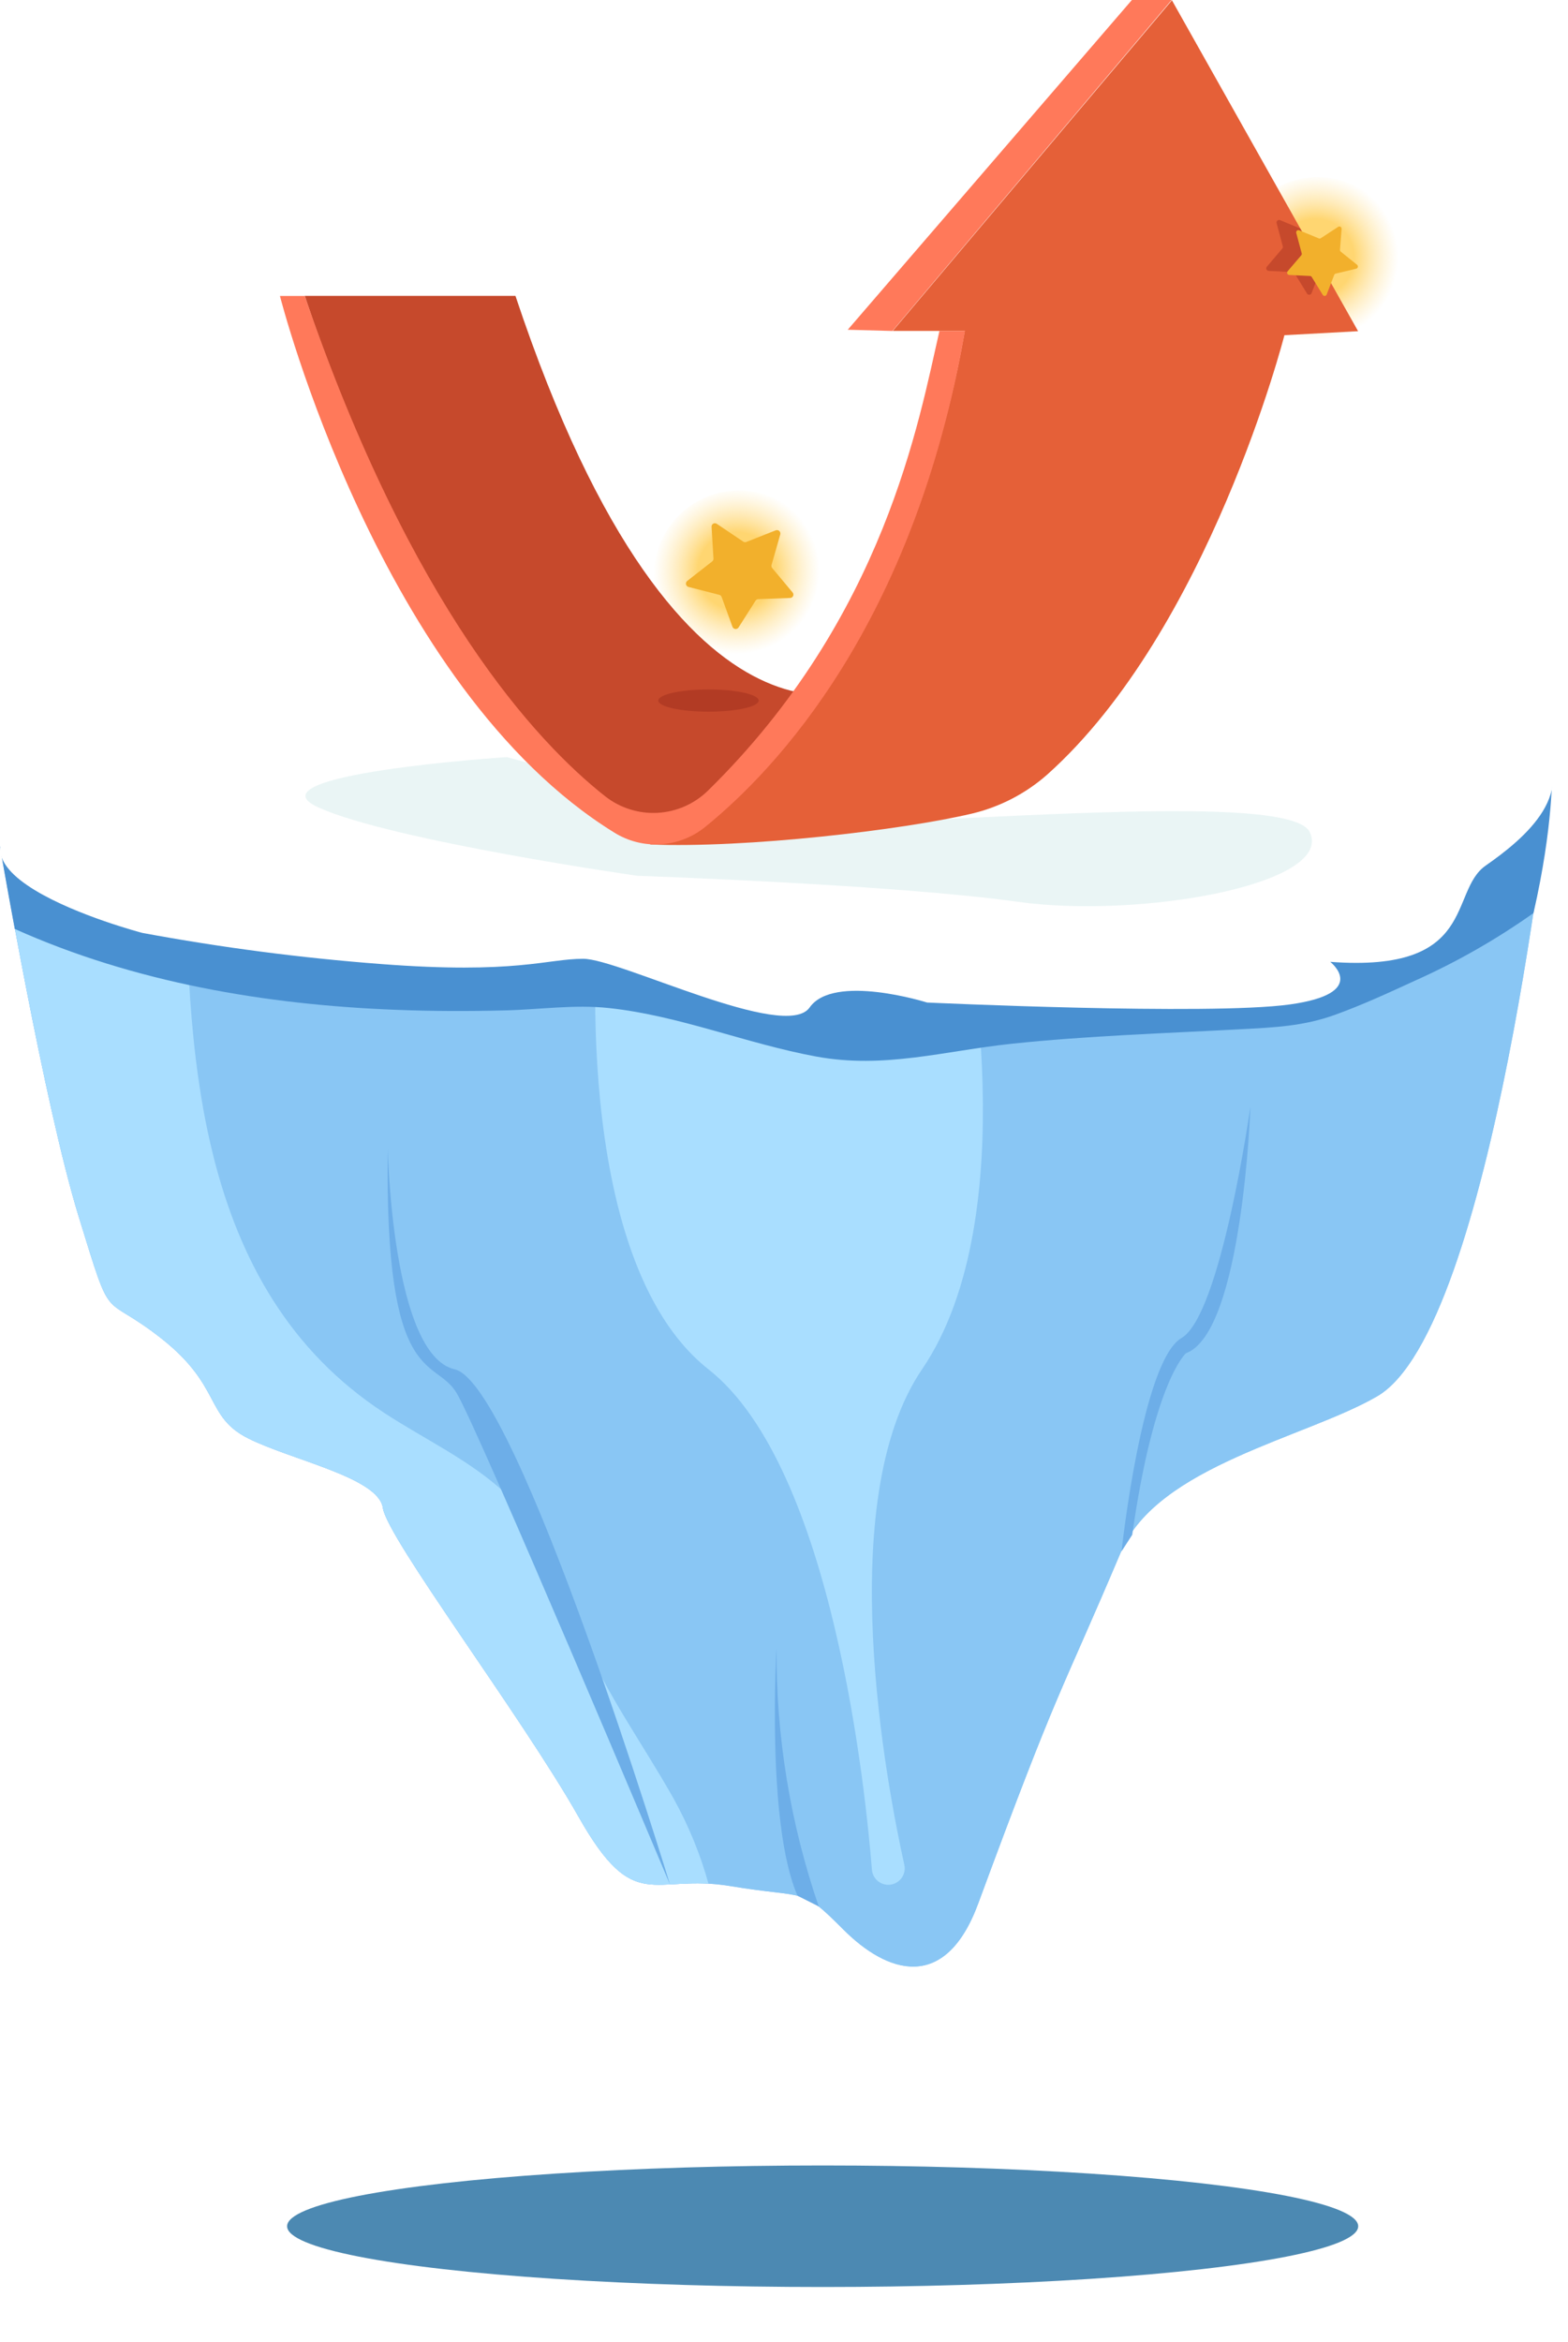 <svg width="142" height="212" viewBox="0 0 142 212" fill="none" xmlns="http://www.w3.org/2000/svg">
<g opacity="0.72" filter="url(#filter0_f_465_588)">
<ellipse cx="74.5" cy="201.5" rx="48.5" ry="5.5" fill="#075B94"/>
</g>
<g filter="url(#filter1_f_465_588)">
<circle cx="66.919" cy="52.107" r="7.708" fill="url(#paint0_radial_465_588)"/>
</g>
<g filter="url(#filter2_f_465_588)">
<circle cx="119.334" cy="23.741" r="7.708" fill="url(#paint1_radial_465_588)"/>
</g>
<path d="M0.019 76.637C0.019 76.637 3.977 99.885 7.128 110.115C10.28 120.345 9.096 116.805 14.602 121.134C20.109 125.463 18.543 128.213 22.477 130.187C26.411 132.16 34.279 133.726 34.674 136.483C35.069 139.239 47.266 155.371 52.384 164.417C57.502 173.463 59.075 169.535 66.154 170.713C73.233 171.891 72.45 170.713 76.384 174.653C80.319 178.593 85.585 180.419 88.588 172.291C95.987 152.25 95.87 153.792 101.537 140.417C104.849 132.672 118.261 130.131 124.717 126.382C135.256 120.271 140.547 69.878 140.547 69.878L0.019 76.637Z" fill="#89C6F4"/>
<path d="M0.019 76.637C0.019 76.637 3.977 99.885 7.128 110.115C10.28 120.345 9.096 116.805 14.602 121.134C20.109 125.463 18.543 128.213 22.477 130.187C26.411 132.16 34.279 133.726 34.674 136.483C35.069 139.239 47.266 155.371 52.384 164.417C57.502 173.463 59.075 169.535 66.154 170.713C73.233 171.891 72.45 170.713 76.384 174.653C80.319 178.593 85.585 180.419 88.588 172.291C95.987 152.25 95.87 153.792 101.537 140.417C104.849 132.672 118.261 130.131 124.717 126.382C135.256 120.271 140.547 69.878 140.547 69.878L0.019 76.637Z" fill="#89C6F4"/>
<path d="M60.993 162.776C58.218 157.843 54.925 153.36 52.742 148.131C50.892 143.673 49.529 138.715 45.922 135.299C42.678 132.215 38.522 130.322 34.822 127.899C17.556 116.645 16.828 94.803 16.847 75.829L0.019 76.637C0.019 76.637 3.977 99.885 7.128 110.115C10.28 120.345 9.096 116.805 14.602 121.134C20.109 125.463 18.543 128.213 22.477 130.187C26.411 132.16 34.279 133.726 34.674 136.483C35.069 139.239 47.266 155.371 52.384 164.417C56.978 172.55 58.717 170.201 64.162 170.497C63.414 167.807 62.35 165.216 60.993 162.776V162.776Z" fill="#A9DEFF"/>
<path d="M54.16 82.945C54.16 82.945 51.348 113.851 64.162 123.94C75.49 132.857 78.425 162.499 78.962 169.233C78.993 169.604 79.162 169.95 79.436 170.203C79.71 170.455 80.069 170.595 80.442 170.595V170.595C80.665 170.596 80.885 170.547 81.086 170.451C81.287 170.355 81.464 170.215 81.603 170.042C81.743 169.868 81.842 169.665 81.893 169.449C81.944 169.232 81.945 169.006 81.897 168.789C80.331 161.74 75.361 135.89 83.5 123.94C92.984 110.028 87.354 82.945 87.354 82.945H54.16Z" fill="#A9DEFF"/>
<path d="M35.833 91.399C39.102 91.529 42.376 91.535 45.644 91.455C48.808 91.387 51.977 90.9 55.135 91.239C61.535 91.924 67.609 94.47 73.924 95.63C80.09 96.764 85.554 95.112 91.628 94.47C98.485 93.749 105.49 93.527 112.378 93.157C115.369 92.997 118.045 92.886 120.888 91.856C123.354 90.968 125.747 89.864 128.121 88.772C131.898 87.087 135.5 85.033 138.875 82.643C140.682 74.762 140.559 69.854 140.559 69.854L0 76.637C0 76.637 0.524 79.72 1.338 84.08C12.142 88.927 24.068 90.943 35.833 91.399Z" fill="#4990D1"/>
<path d="M6.037 72.08C8.756 71.081 36.197 59.322 71.581 61.64C106.964 63.959 134.22 61.887 138.863 66.691C143.506 71.494 137.919 75.996 134.546 78.345C131.173 80.695 133.874 88.064 120.468 87.058C120.468 87.058 124.125 89.913 116.768 90.919C109.412 91.924 83.957 90.74 83.957 90.74C83.957 90.74 75.502 88.076 73.32 91.19C71.136 94.304 56.109 86.781 52.816 86.781C49.523 86.781 46.711 88.193 34.502 87.256C27.252 86.705 20.037 85.764 12.888 84.438C12.888 84.438 -10.761 78.253 6.037 72.08Z" fill="white"/>
<path d="M35.118 103.991C35.118 103.991 35.494 122.651 41.18 123.94C46.865 125.229 60.672 170.565 60.672 170.565C60.672 170.565 43.338 129.373 41.346 126.074C39.354 122.775 34.804 125.71 35.118 103.991Z" fill="#6DAEE8"/>
<path d="M74.146 172.557C71.564 165.035 70.271 157.132 70.323 149.18C70.323 149.18 69.373 165.077 72.228 171.589L74.146 172.557Z" fill="#6DAEE8"/>
<path d="M101.568 140.417C101.568 140.417 103.418 123.188 107.001 121.103C110.583 119.019 113.241 100.137 113.241 100.137C113.241 100.137 112.538 120.598 107.408 122.479C107.408 122.479 104.516 124.945 102.536 138.918L101.568 140.417Z" fill="#6DAEE8"/>
<path d="M45.903 68.528C45.903 68.528 22.095 70.082 28.878 73.104C35.661 76.125 57.718 79.27 57.718 79.27C57.718 79.27 80.997 80.059 92.14 81.62C103.282 83.18 120.875 80.016 118.612 75.311C116.349 70.606 69.237 76.458 63.385 74.035C57.533 71.611 45.903 68.528 45.903 68.528Z" fill="#EAF5F5"/>
<path d="M79.43 61.844C79.43 61.844 61.918 72.499 46.68 26.781H27.601C27.601 26.781 43.85 77.624 64.73 75.872C85.609 74.121 79.43 61.844 79.43 61.844Z" fill="#C6492C"/>
<path d="M58.847 76.434C58.847 76.434 81.046 66.308 87.373 29.951H80.849L106.131 0.025L122.99 29.976L116.318 30.339C116.318 30.339 109.486 57.022 94.84 70.107C92.883 71.834 90.53 73.049 87.99 73.647C81.761 75.12 67.578 76.791 58.847 76.434Z" fill="#E56038"/>
<path d="M106.1 0H102.505L76.773 29.846L80.818 29.957L106.1 0Z" fill="#FF795A"/>
<path d="M27.601 26.787H25.351C25.351 26.787 34.36 62.251 55.653 75.373C56.906 76.147 58.37 76.512 59.84 76.418C61.31 76.324 62.715 75.776 63.86 74.849C70.292 69.644 82.779 56.454 87.391 29.951H85.079C83.229 37.967 80.146 55.85 64.113 71.562C62.889 72.761 61.271 73.474 59.561 73.57C57.85 73.665 56.163 73.135 54.814 72.08C48.438 67.054 37.239 54.845 27.601 26.787Z" fill="#FF795A"/>
<path d="M112.366 51.607C112.366 51.607 126.826 35.365 128.065 36.351C129.305 37.338 112.366 51.607 112.366 51.607Z" fill="white"/>
<path d="M75.712 46.724C75.712 46.724 70.045 33.194 70.958 32.602C71.87 32.01 75.712 46.724 75.712 46.724Z" fill="white"/>
<path d="M74.929 34.619C74.929 34.619 73.356 25.523 74.004 25.289C74.651 25.055 74.929 34.619 74.929 34.619Z" fill="white"/>
<path d="M116.818 41.34C116.818 41.34 122.207 32.226 122.886 32.584C123.564 32.941 116.818 41.34 116.818 41.34Z" fill="white"/>
<path d="M64.162 64.415C66.672 64.415 68.707 63.965 68.707 63.41C68.707 62.855 66.672 62.405 64.162 62.405C61.652 62.405 59.617 62.855 59.617 63.41C59.617 63.965 61.652 64.415 64.162 64.415Z" fill="#B23B24"/>
<path d="M71.543 54.123L68.67 54.228C68.621 54.23 68.573 54.245 68.53 54.269C68.487 54.294 68.45 54.328 68.423 54.37L66.882 56.793C66.851 56.841 66.807 56.88 66.755 56.905C66.703 56.929 66.645 56.939 66.588 56.932C66.531 56.926 66.477 56.904 66.432 56.868C66.387 56.833 66.353 56.785 66.333 56.731L65.352 54.031C65.335 53.984 65.307 53.943 65.271 53.91C65.234 53.876 65.191 53.852 65.143 53.84L62.349 53.124C62.294 53.11 62.243 53.08 62.203 53.038C62.163 52.996 62.136 52.944 62.124 52.888C62.113 52.831 62.117 52.772 62.138 52.718C62.158 52.664 62.193 52.617 62.238 52.581L64.501 50.812C64.539 50.781 64.569 50.741 64.588 50.696C64.608 50.651 64.616 50.602 64.612 50.553L64.44 47.685C64.435 47.628 64.447 47.571 64.474 47.52C64.501 47.469 64.541 47.427 64.591 47.399C64.641 47.37 64.698 47.357 64.755 47.359C64.812 47.362 64.868 47.381 64.915 47.414L67.301 49.017C67.341 49.047 67.388 49.067 67.438 49.073C67.488 49.08 67.538 49.073 67.585 49.054L70.255 48C70.308 47.98 70.366 47.974 70.422 47.985C70.478 47.996 70.53 48.022 70.572 48.06C70.614 48.098 70.645 48.147 70.661 48.202C70.677 48.257 70.677 48.315 70.662 48.37L69.873 51.132C69.858 51.18 69.856 51.23 69.866 51.278C69.875 51.326 69.897 51.372 69.928 51.41L71.778 53.624C71.816 53.668 71.841 53.722 71.848 53.78C71.856 53.838 71.847 53.897 71.823 53.949C71.798 54.002 71.758 54.047 71.709 54.078C71.659 54.108 71.602 54.124 71.543 54.123V54.123Z" fill="#F2B02C"/>
<path d="M117.231 24.721L118.366 26.571C118.389 26.607 118.421 26.636 118.46 26.655C118.498 26.674 118.541 26.681 118.583 26.678C118.626 26.674 118.667 26.659 118.701 26.633C118.736 26.608 118.762 26.574 118.779 26.534L119.55 24.518C119.561 24.482 119.582 24.45 119.61 24.425C119.639 24.4 119.673 24.383 119.71 24.376H119.809L117.737 20.676L115.924 19.924C115.884 19.908 115.841 19.904 115.798 19.911C115.756 19.918 115.717 19.936 115.684 19.964C115.652 19.992 115.628 20.029 115.615 20.069C115.601 20.11 115.599 20.154 115.609 20.195L116.17 22.286C116.182 22.321 116.184 22.36 116.177 22.396C116.169 22.433 116.152 22.467 116.127 22.495L114.727 24.142C114.7 24.174 114.682 24.213 114.675 24.256C114.669 24.298 114.674 24.34 114.691 24.38C114.708 24.419 114.735 24.452 114.77 24.477C114.804 24.501 114.845 24.516 114.888 24.518L117.046 24.629C117.082 24.628 117.118 24.636 117.15 24.652C117.182 24.669 117.21 24.692 117.231 24.721V24.721Z" fill="#C6492C"/>
<path d="M119.79 26.688L118.797 25.079C118.781 25.051 118.757 25.027 118.729 25.01C118.701 24.993 118.67 24.983 118.637 24.98L116.75 24.888C116.713 24.885 116.677 24.872 116.646 24.85C116.616 24.829 116.592 24.799 116.577 24.765C116.563 24.73 116.558 24.692 116.563 24.655C116.569 24.618 116.584 24.584 116.608 24.555L117.841 23.112C117.863 23.088 117.878 23.059 117.886 23.028C117.894 22.997 117.893 22.964 117.885 22.933L117.391 21.083C117.381 21.047 117.381 21.008 117.392 20.972C117.403 20.936 117.423 20.904 117.452 20.879C117.48 20.854 117.516 20.838 117.553 20.833C117.59 20.828 117.628 20.833 117.663 20.849L119.414 21.57C119.442 21.585 119.474 21.593 119.506 21.593C119.539 21.593 119.57 21.585 119.599 21.57L121.184 20.534C121.215 20.514 121.252 20.502 121.29 20.501C121.328 20.5 121.366 20.51 121.398 20.529C121.431 20.548 121.458 20.576 121.475 20.61C121.493 20.643 121.501 20.681 121.498 20.719L121.35 22.606C121.348 22.639 121.353 22.672 121.366 22.702C121.379 22.732 121.399 22.758 121.424 22.779L122.898 23.969C122.926 23.993 122.947 24.024 122.959 24.06C122.971 24.095 122.973 24.133 122.964 24.169C122.956 24.205 122.938 24.238 122.912 24.265C122.886 24.292 122.854 24.311 122.818 24.32L120.968 24.765C120.936 24.771 120.906 24.786 120.881 24.808C120.856 24.829 120.837 24.857 120.826 24.888L120.148 26.651C120.136 26.687 120.114 26.719 120.084 26.743C120.054 26.767 120.019 26.781 119.981 26.785C119.943 26.789 119.905 26.782 119.871 26.765C119.837 26.748 119.809 26.721 119.79 26.688Z" fill="#F2B02C"/>
<defs>
<filter id="filter0_f_465_588" x="21" y="191" width="107" height="21" filterUnits="userSpaceOnUse" color-interpolation-filters="sRGB">
<feFlood flood-opacity="0" result="BackgroundImageFix"/>
<feBlend mode="normal" in="SourceGraphic" in2="BackgroundImageFix" result="shape"/>
<feGaussianBlur stdDeviation="2.5" result="effect1_foregroundBlur_465_588"/>
</filter>
<filter id="filter1_f_465_588" x="45.211" y="30.399" width="43.416" height="43.416" filterUnits="userSpaceOnUse" color-interpolation-filters="sRGB">
<feFlood flood-opacity="0" result="BackgroundImageFix"/>
<feBlend mode="normal" in="SourceGraphic" in2="BackgroundImageFix" result="shape"/>
<feGaussianBlur stdDeviation="7" result="effect1_foregroundBlur_465_588"/>
</filter>
<filter id="filter2_f_465_588" x="97.626" y="2.033" width="43.416" height="43.416" filterUnits="userSpaceOnUse" color-interpolation-filters="sRGB">
<feFlood flood-opacity="0" result="BackgroundImageFix"/>
<feBlend mode="normal" in="SourceGraphic" in2="BackgroundImageFix" result="shape"/>
<feGaussianBlur stdDeviation="7" result="effect1_foregroundBlur_465_588"/>
</filter>
<radialGradient id="paint0_radial_465_588" cx="0" cy="0" r="1" gradientUnits="userSpaceOnUse" gradientTransform="translate(66.705 51.679) rotate(86.326) scale(8.153)">
<stop offset="0.43" stop-color="#FFD671"/>
<stop offset="0.923" stop-color="#FFE5A5" stop-opacity="0"/>
</radialGradient>
<radialGradient id="paint1_radial_465_588" cx="0" cy="0" r="1" gradientUnits="userSpaceOnUse" gradientTransform="translate(119.12 23.313) rotate(86.326) scale(8.153)">
<stop offset="0.43" stop-color="#FFD671"/>
<stop offset="0.923" stop-color="#FFE5A5" stop-opacity="0"/>
</radialGradient>
</defs>
</svg>
